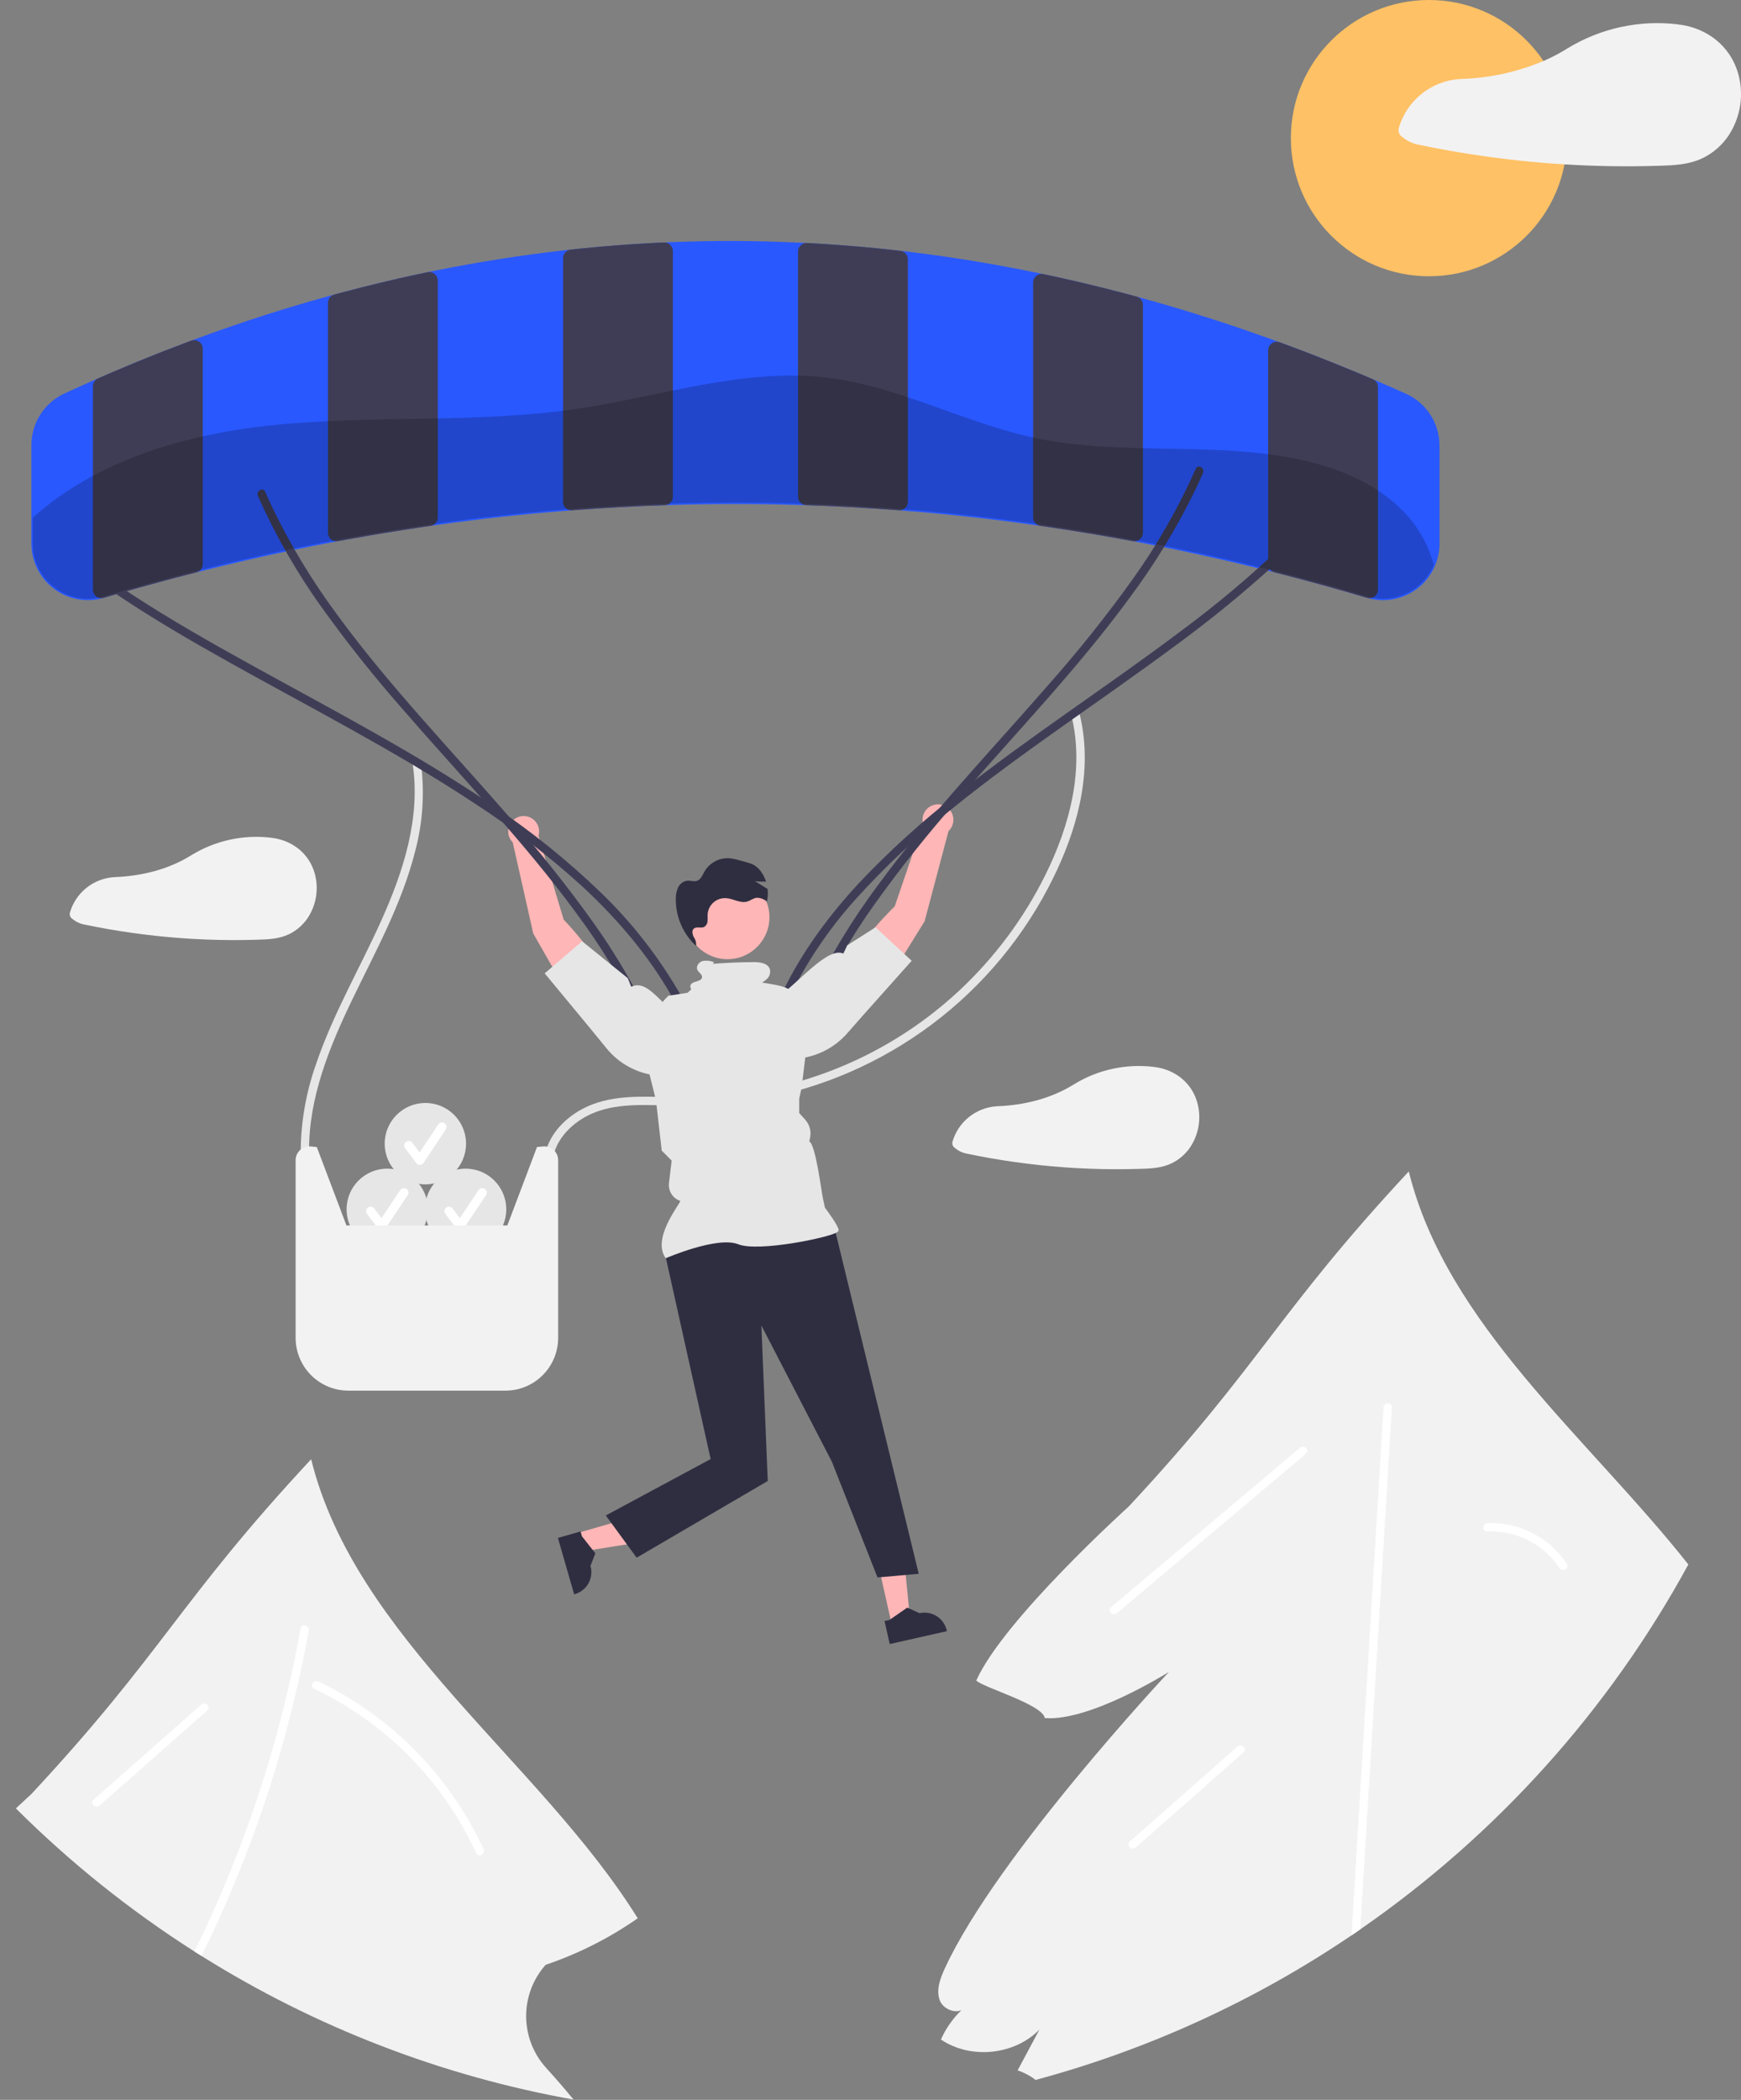 <svg width="472" height="569" viewBox="0 0 472 569" fill="none" xmlns="http://www.w3.org/2000/svg">
<rect x="0" y="0" width="472" height="569" fill="#808080" stroke="none"/>
<g clip-path="url(#clip0_263_977)">
<path d="M152.814 249.187C152.814 249.187 163.317 260.041 164.25 266.16L155.113 271.422L144.567 252.942L139.005 228.273C138.482 227.75 138.108 227.098 137.919 226.383C137.73 225.668 137.733 224.916 137.929 224.203C138.124 223.491 138.505 222.842 139.032 222.324C139.559 221.806 140.214 221.436 140.93 221.253C141.647 221.07 142.398 221.079 143.11 221.28C143.821 221.482 144.467 221.868 144.98 222.399C145.494 222.93 145.859 223.588 146.036 224.306C146.214 225.023 146.198 225.775 145.991 226.485L152.814 249.187Z" fill="#FFB6B6"/>
<path d="M250.229 223.162C250.049 222.445 250.061 221.693 250.265 220.983C250.469 220.272 250.858 219.628 251.391 219.116C251.924 218.604 252.583 218.243 253.302 218.068C254.02 217.893 254.772 217.911 255.481 218.121C256.19 218.331 256.83 218.724 257.338 219.262C257.846 219.799 258.202 220.461 258.371 221.181C258.54 221.901 258.516 222.652 258.3 223.359C258.085 224.067 257.686 224.704 257.145 225.207L250.671 249.653L239.447 267.73L230.512 262.132C231.671 256.052 242.569 245.595 242.569 245.595L250.229 223.162Z" fill="#FFB6B6"/>
<path d="M83.789 311.831C83.723 297.423 89.253 283.844 95.399 271.068C101.75 257.866 108.98 244.914 112.569 230.601C114.665 222.719 115.175 214.499 114.069 206.418C113.852 204.978 111.663 205.59 111.879 207.022C114.079 221.642 109.322 236.202 103.399 249.388C97.524 262.463 90.201 274.901 85.618 288.537C82.981 296.024 81.596 303.894 81.518 311.831C81.528 312.125 81.652 312.404 81.864 312.609C82.076 312.814 82.359 312.928 82.653 312.928C82.948 312.928 83.231 312.814 83.443 312.609C83.655 312.404 83.779 312.125 83.789 311.831Z" fill="#E6E6E6"/>
<path d="M149.807 316.665C149.321 310.532 153.651 305.415 158.761 302.6C165.247 299.027 173.096 299.334 180.264 299.546C187.616 299.84 194.98 299.489 202.272 298.499C219.492 295.997 235.876 289.463 250.092 279.429C264.308 269.396 275.953 256.146 284.078 240.759C290.819 227.997 295.564 213.283 293.669 198.71C293.44 196.937 293.114 195.179 292.692 193.443C292.346 192.023 290.155 192.624 290.501 194.047C294.03 208.525 289.985 223.69 283.57 236.76C277.673 248.742 269.63 259.541 259.84 268.623C249.586 278.134 237.574 285.55 224.478 290.456C217.677 293 210.642 294.867 203.474 296.031C196.21 297.155 188.855 297.584 181.509 297.312C174.206 297.099 166.466 296.714 159.602 299.669C154.23 301.983 149.244 306.565 147.86 312.421C147.532 313.811 147.422 315.242 147.535 316.665C147.65 318.113 149.922 318.125 149.807 316.665Z" fill="#E6E6E6"/>
<path d="M381.162 106.694C378.489 105.49 375.862 104.332 373.348 103.264C372.969 103.105 372.59 102.938 372.212 102.779L372.166 102.757C369.902 101.787 367.633 100.838 365.359 99.91C363.769 99.258 362.187 98.615 360.597 97.986C359.976 97.729 359.355 97.487 358.726 97.244C357.719 96.843 356.705 96.449 355.697 96.055C354.865 95.73 354.024 95.412 353.191 95.094C352.229 94.723 351.268 94.367 350.314 94.004C349.178 93.579 348.045 93.16 346.914 92.746C346.902 92.74 346.889 92.738 346.876 92.739C346.02 92.421 345.165 92.111 344.317 91.808C332.8 87.658 321.116 83.948 309.577 80.775C309.16 80.662 308.744 80.548 308.327 80.434C307.608 80.238 306.889 80.041 306.169 79.844C304.897 79.503 303.62 79.17 302.338 78.844C301.134 78.526 299.922 78.224 298.711 77.921C297.643 77.656 296.576 77.391 295.5 77.133C294.448 76.876 293.395 76.626 292.335 76.383C289.178 75.641 286.025 74.94 282.878 74.278C282.856 74.272 282.833 74.27 282.81 74.271C282.053 74.104 281.303 73.945 280.546 73.794C269.052 71.439 257.36 69.546 245.798 68.16C245.23 68.092 244.662 68.024 244.094 67.963H244.079C243.981 67.948 243.875 67.941 243.776 67.933C242.822 67.82 241.868 67.714 240.914 67.615C239.657 67.479 238.408 67.35 237.151 67.229C234.175 66.934 231.204 66.676 228.239 66.457C227.489 66.396 226.747 66.343 226.005 66.298C225.149 66.23 224.294 66.177 223.446 66.124C222.567 66.063 221.689 66.01 220.811 65.965C220.477 65.942 220.152 65.927 219.826 65.912C219.417 65.881 219.001 65.866 218.592 65.843C217.979 65.813 217.365 65.783 216.752 65.752C205.212 65.2 193.529 65.154 182.019 65.616C181.383 65.639 180.747 65.669 180.104 65.7H180.081C179.619 65.722 179.157 65.737 178.688 65.76C178.521 65.768 178.347 65.775 178.18 65.783C177.037 65.843 175.894 65.904 174.75 65.972C173.531 66.04 172.32 66.116 171.108 66.199C170.344 66.252 169.586 66.305 168.829 66.358C168.329 66.396 167.83 66.434 167.322 66.472C164.157 66.714 160.992 66.994 157.85 67.312C156.797 67.418 155.752 67.524 154.707 67.638C154.124 67.698 153.549 67.759 152.973 67.827C141.434 69.13 129.743 70.97 118.233 73.287C117.476 73.438 116.711 73.597 115.947 73.756C115.931 73.756 115.916 73.764 115.901 73.764C115.788 73.786 115.666 73.809 115.553 73.839C114.765 73.998 113.97 74.165 113.183 74.339C112.312 74.521 111.449 74.71 110.578 74.899C109.851 75.058 109.124 75.225 108.397 75.392C106.686 75.778 104.967 76.171 103.256 76.588C99.773 77.421 96.292 78.302 92.814 79.231C92.027 79.443 91.232 79.655 90.437 79.874C90.431 79.875 90.425 79.877 90.421 79.882C90.013 79.988 89.596 80.101 89.187 80.215C77.678 83.38 65.994 87.121 54.455 91.346C53.607 91.656 52.759 91.967 51.903 92.292C51.882 92.294 51.861 92.299 51.842 92.307C49.548 93.163 47.241 94.041 44.922 94.942C44.081 95.275 43.233 95.609 42.385 95.942C41.567 96.267 40.742 96.593 39.924 96.926C39.205 97.214 38.493 97.502 37.774 97.797C37.198 98.032 36.63 98.266 36.055 98.501C34.086 99.319 32.12 100.147 30.156 100.985C28.968 101.5 27.771 102.015 26.582 102.537C26.196 102.704 25.802 102.87 25.416 103.044C22.554 104.309 19.949 105.483 17.451 106.641C14.789 107.872 12.535 109.837 10.952 112.305C9.369 114.773 8.524 117.641 8.516 120.573V147.295C8.516 149.676 9.07 152.023 10.136 154.152C11.201 156.281 12.748 158.133 14.653 159.56C16.559 160.987 18.771 161.951 21.113 162.374C23.456 162.798 25.865 162.669 28.15 162C29.278 161.666 30.406 161.333 31.542 161C32.488 160.72 33.443 160.447 34.389 160.175C35.426 159.879 36.456 159.584 37.493 159.289C39.864 158.63 42.249 157.971 44.634 157.335C45.747 157.04 46.86 156.745 47.973 156.449C49.722 155.987 51.471 155.541 53.221 155.094C53.705 154.973 54.19 154.852 54.674 154.731C62.284 152.822 69.932 151.051 77.519 149.445C78.299 149.279 79.079 149.12 79.851 148.961C83.039 148.294 86.209 147.663 89.361 147.068L91.633 146.636H91.656C92.398 146.492 93.14 146.356 93.882 146.22C95.957 145.841 98.044 145.473 100.144 145.114C101.348 144.902 102.559 144.698 103.771 144.501C103.892 144.478 104.013 144.455 104.134 144.44C106.224 144.092 108.319 143.756 110.419 143.433C111.843 143.214 113.274 142.994 114.705 142.79C115.924 142.608 117.143 142.434 118.362 142.26C129.917 140.639 141.585 139.344 153.049 138.436C154.041 138.352 155.033 138.277 156.025 138.201C159.871 137.913 163.748 137.656 167.633 137.444C172.433 137.186 177.249 136.982 182.042 136.838C193.552 136.482 205.22 136.482 216.722 136.838C221.522 136.982 226.338 137.186 231.139 137.444C235.023 137.656 238.9 137.913 242.747 138.201C243.738 138.277 244.73 138.352 245.722 138.436C257.179 139.344 268.847 140.632 280.417 142.26C280.97 142.335 281.515 142.419 282.068 142.494C282.265 142.525 282.454 142.547 282.651 142.578C283.491 142.699 284.332 142.827 285.172 142.949C288.33 143.418 291.485 143.915 294.637 144.44C295.447 144.569 296.258 144.705 297.06 144.842C298.794 145.137 300.521 145.437 302.239 145.743C303.239 145.924 304.231 146.106 305.223 146.288C305.851 146.401 306.487 146.515 307.116 146.636C307.881 146.78 308.645 146.924 309.403 147.068C310.652 147.302 311.901 147.545 313.158 147.795C313.946 147.954 314.741 148.105 315.536 148.272C324.009 149.975 332.565 151.891 341.084 153.981C341.97 154.201 342.855 154.42 343.741 154.64C343.863 154.67 343.976 154.7 344.097 154.731C345.013 154.958 345.93 155.192 346.846 155.427C348.156 155.76 349.468 156.101 350.783 156.449C351.896 156.737 353.009 157.032 354.123 157.335C357.56 158.252 360.998 159.206 364.413 160.182C366.495 160.781 368.567 161.386 370.629 162H370.645C371.466 162.243 372.307 162.415 373.158 162.515C373.761 162.59 374.368 162.628 374.976 162.628C379.035 162.62 382.925 161 385.79 158.125C388.655 155.249 390.261 151.354 390.256 147.295V120.695C390.248 117.733 389.386 114.837 387.773 112.354C386.16 109.87 383.864 107.905 381.162 106.694Z" fill="#2958FF"/>
<path d="M53.965 92.573C53.668 92.367 53.327 92.234 52.969 92.186C52.611 92.137 52.246 92.173 51.905 92.293C51.884 92.294 51.864 92.299 51.845 92.308C49.55 93.163 47.243 94.042 44.924 94.943C44.084 95.276 43.235 95.609 42.387 95.942C41.57 96.268 40.744 96.593 39.926 96.927C39.207 97.214 38.495 97.502 37.776 97.797C37.2 98.032 36.633 98.267 36.057 98.501C34.089 99.319 32.122 100.147 30.159 100.985C28.97 101.5 27.773 102.015 26.585 102.537C26.171 102.718 25.818 103.015 25.57 103.393C25.323 103.771 25.191 104.213 25.191 104.665V159.766C25.19 160.13 25.274 160.489 25.437 160.814C25.6 161.139 25.838 161.42 26.13 161.636C26.316 161.773 26.52 161.882 26.736 161.962C27.193 162.123 27.689 162.133 28.152 161.992L31.537 160.993C32.483 160.72 33.43 160.448 34.376 160.175C35.414 159.88 36.451 159.584 37.496 159.289C39.866 158.63 42.251 157.972 44.636 157.336C45.749 157.033 46.862 156.737 47.975 156.45C49.725 155.988 51.474 155.541 53.223 155.094C53.655 154.984 54.046 154.753 54.351 154.428L54.359 154.42C54.747 153.994 54.963 153.438 54.964 152.861V94.481C54.965 94.106 54.874 93.736 54.7 93.403C54.526 93.071 54.273 92.786 53.965 92.573Z" fill="#3F3D56"/>
<path d="M117.826 74.233C117.567 74.02 117.265 73.867 116.94 73.784C116.616 73.702 116.277 73.692 115.948 73.756C115.933 73.756 115.918 73.764 115.902 73.764C115.789 73.787 115.668 73.809 115.554 73.84C114.767 73.999 113.972 74.165 113.184 74.339C112.313 74.521 111.45 74.71 110.579 74.9C109.852 75.059 109.126 75.225 108.399 75.392C106.687 75.778 104.969 76.172 103.257 76.588C99.767 77.421 96.286 78.302 92.816 79.231C92.089 79.42 91.354 79.617 90.627 79.814C90.563 79.831 90.5 79.851 90.438 79.874C90.432 79.875 90.427 79.878 90.423 79.882C89.981 80.049 89.601 80.346 89.332 80.734C89.062 81.122 88.918 81.583 88.916 82.055V144.365C88.915 144.704 88.99 145.04 89.133 145.348C89.278 145.655 89.488 145.927 89.749 146.144C89.928 146.294 90.13 146.414 90.347 146.5C90.626 146.614 90.924 146.674 91.225 146.674C91.363 146.673 91.499 146.66 91.634 146.636H91.657C92.399 146.492 93.141 146.356 93.883 146.22C95.958 145.841 98.045 145.473 100.145 145.114C101.349 144.902 102.561 144.698 103.772 144.501C103.893 144.478 104.015 144.456 104.136 144.441C106.226 144.092 108.32 143.757 110.42 143.433C111.844 143.214 113.275 142.994 114.706 142.79C115.372 142.684 116.039 142.593 116.705 142.495C117.146 142.434 117.56 142.244 117.894 141.949C118.143 141.732 118.342 141.465 118.479 141.164C118.617 140.864 118.688 140.538 118.689 140.208V76.035C118.689 75.69 118.612 75.348 118.462 75.036C118.313 74.724 118.095 74.45 117.826 74.233Z" fill="#3F3D56"/>
<path d="M181.696 66.343C181.267 65.935 180.699 65.705 180.106 65.7H179.992C179.561 65.722 179.122 65.738 178.69 65.76C178.524 65.768 178.349 65.775 178.183 65.783C177.039 65.844 175.896 65.904 174.753 65.972C173.534 66.04 172.322 66.116 171.111 66.2C170.346 66.252 169.589 66.305 168.831 66.359C168.332 66.396 167.832 66.434 167.325 66.472C164.16 66.714 160.994 66.995 157.852 67.312C156.8 67.418 155.755 67.525 154.71 67.638C154.141 67.699 153.614 67.969 153.233 68.396C152.851 68.822 152.641 69.375 152.643 69.948V135.967C152.642 136.285 152.708 136.599 152.835 136.89C152.963 137.181 153.15 137.442 153.385 137.656C153.526 137.789 153.684 137.904 153.854 137.997C154.194 138.18 154.574 138.277 154.96 138.277C155.013 138.277 155.073 138.269 155.134 138.269C155.429 138.247 155.732 138.224 156.027 138.201C159.874 137.913 163.751 137.656 167.635 137.444C171.822 137.209 176.01 137.028 180.174 136.891C180.625 136.884 181.063 136.742 181.431 136.482C181.737 136.269 181.986 135.984 182.157 135.653C182.329 135.322 182.417 134.955 182.416 134.582V68.024C182.417 67.71 182.354 67.398 182.23 67.109C182.106 66.82 181.925 66.559 181.696 66.343Z" fill="#3F3D56"/>
<path d="M244.095 67.964H244.08C243.982 67.949 243.876 67.941 243.777 67.933C242.823 67.82 241.869 67.714 240.915 67.615C239.658 67.479 238.409 67.35 237.152 67.229C234.176 66.934 231.205 66.677 228.24 66.457C227.49 66.396 226.748 66.343 226.006 66.298C225.15 66.23 224.295 66.177 223.447 66.124C222.568 66.063 221.69 66.01 220.812 65.965C220.479 65.942 220.153 65.927 219.827 65.912C219.479 65.889 219.138 65.866 218.798 65.851C218.73 65.845 218.661 65.842 218.593 65.844C218.029 65.86 217.492 66.087 217.086 66.48C216.856 66.696 216.673 66.958 216.548 67.248C216.423 67.539 216.358 67.852 216.359 68.168V134.582C216.357 134.955 216.447 135.324 216.62 135.655C216.793 135.986 217.044 136.27 217.351 136.482C217.717 136.742 218.153 136.884 218.601 136.891C222.765 137.028 226.953 137.209 231.14 137.444C235.024 137.656 238.901 137.913 242.748 138.201C243.043 138.224 243.346 138.247 243.641 138.269C243.702 138.269 243.755 138.277 243.815 138.277C244.201 138.277 244.581 138.18 244.921 137.997C245.091 137.904 245.249 137.789 245.39 137.656C245.623 137.441 245.81 137.18 245.937 136.889C246.065 136.598 246.131 136.285 246.132 135.967V70.266C246.13 69.7 245.923 69.154 245.548 68.731C245.173 68.307 244.657 68.034 244.095 67.964Z" fill="#3F3D56"/>
<path d="M308.327 80.435C308.268 80.411 308.207 80.391 308.146 80.374C307.487 80.192 306.828 80.018 306.169 79.844C304.897 79.503 303.62 79.17 302.338 78.844C301.134 78.526 299.923 78.224 298.711 77.921C297.643 77.656 296.576 77.391 295.5 77.133C294.448 76.876 293.395 76.626 292.335 76.384C289.178 75.641 286.025 74.94 282.878 74.279C282.856 74.272 282.833 74.27 282.81 74.271C282.483 74.21 282.148 74.221 281.826 74.303C281.504 74.386 281.204 74.538 280.947 74.748C280.678 74.965 280.46 75.239 280.311 75.551C280.161 75.863 280.084 76.204 280.084 76.55V140.208C280.085 140.539 280.157 140.865 280.295 141.166C280.434 141.467 280.636 141.734 280.887 141.949C281.218 142.244 281.629 142.433 282.068 142.494C282.265 142.525 282.454 142.547 282.651 142.578C283.491 142.699 284.332 142.82 285.172 142.949C288.33 143.418 291.485 143.915 294.637 144.44C295.448 144.569 296.258 144.705 297.06 144.842C298.794 145.137 300.521 145.437 302.24 145.743C303.239 145.924 304.231 146.106 305.223 146.288C305.851 146.401 306.487 146.515 307.116 146.636C307.259 146.66 307.403 146.673 307.548 146.674C307.849 146.674 308.147 146.615 308.426 146.5C308.644 146.416 308.846 146.295 309.024 146.144C309.285 145.927 309.496 145.655 309.64 145.347C309.784 145.04 309.858 144.704 309.857 144.365V82.615C309.856 82.139 309.709 81.674 309.435 81.284C309.162 80.894 308.775 80.598 308.327 80.435Z" fill="#3F3D56"/>
<path d="M372.213 102.779L372.168 102.757C369.904 101.787 367.635 100.838 365.36 99.91C363.77 99.258 362.188 98.615 360.598 97.986C359.977 97.729 359.356 97.487 358.727 97.244C357.72 96.843 356.706 96.449 355.699 96.055C354.866 95.73 354.025 95.412 353.192 95.094C352.231 94.723 351.269 94.367 350.315 94.004C349.179 93.579 348.046 93.16 346.915 92.746C346.903 92.74 346.89 92.738 346.877 92.739C346.534 92.615 346.166 92.577 345.804 92.627C345.443 92.677 345.099 92.814 344.803 93.027C344.496 93.24 344.246 93.524 344.073 93.855C343.901 94.186 343.811 94.554 343.811 94.927V152.86C343.811 153.341 343.962 153.81 344.242 154.201C344.296 154.277 344.354 154.35 344.416 154.42L344.424 154.428C344.728 154.754 345.12 154.986 345.552 155.094C345.984 155.2 346.415 155.314 346.847 155.427C348.157 155.76 349.469 156.101 350.784 156.449C351.897 156.737 353.011 157.032 354.124 157.335C357.561 158.252 360.999 159.206 364.414 160.182C366.496 160.781 368.568 161.386 370.63 162H370.646C370.855 162.059 371.072 162.09 371.289 162.091C371.545 162.09 371.798 162.046 372.039 161.962C372.256 161.885 372.461 161.775 372.645 161.636C372.935 161.419 373.17 161.136 373.332 160.811C373.494 160.487 373.577 160.129 373.576 159.766V104.892C373.577 104.446 373.449 104.009 373.207 103.634C372.965 103.259 372.62 102.962 372.213 102.779Z" fill="#3F3D56"/>
<path d="M31.595 161.037C41.455 167.682 51.751 173.656 62.126 179.452C73.226 185.653 84.441 191.643 95.543 197.84C106.711 204.074 117.781 210.509 128.459 217.558C138.843 224.278 148.66 231.836 157.813 240.154C166.481 248.178 174.333 257.145 180.505 267.242C181.241 268.447 181.952 269.665 182.639 270.898C183.351 272.175 185.314 271.031 184.6 269.752C178.722 259.458 171.403 250.057 162.866 241.833C153.939 233.237 144.274 225.442 133.982 218.538C123.374 211.277 112.315 204.697 101.129 198.372C89.975 192.065 78.677 186.021 67.465 179.82C56.911 173.983 46.409 168.019 36.299 161.434C35.107 160.657 33.921 159.871 32.741 159.076C31.526 158.257 30.387 160.224 31.595 161.037Z" fill="#3F3D56"/>
<path d="M69.919 134.381C74.644 145.027 80.448 155.16 87.241 164.622C94.193 174.311 101.63 183.644 109.522 192.584C117.416 201.679 125.547 210.564 133.498 219.608C141.359 228.549 149.067 237.648 156.106 247.257C163.09 256.61 169.157 266.615 174.22 277.133C174.833 278.437 175.425 279.75 175.997 281.073C176.577 282.41 178.534 281.255 177.958 279.926C173.234 269.28 167.43 259.147 160.637 249.685C153.684 239.996 146.248 230.663 138.356 221.723C130.462 212.628 122.331 203.743 114.38 194.699C106.519 185.758 98.811 176.659 91.772 167.05C84.787 157.697 78.721 147.692 73.658 137.174C73.045 135.87 72.453 134.557 71.881 133.234C71.301 131.897 69.343 133.052 69.919 134.381Z" fill="#3F3D56"/>
<path d="M347.596 147.927C338.933 156.194 329.758 163.907 320.125 171.022C310.13 178.545 299.864 185.697 289.648 192.915C279.45 200.122 269.287 207.391 259.494 215.145C250.044 222.476 241.17 230.519 232.95 239.206C225.278 247.477 218.402 256.587 213.248 266.649C212.628 267.859 212.034 269.082 211.465 270.317C210.857 271.635 212.814 272.791 213.427 271.463C218.223 261.35 224.467 251.989 231.963 243.676C239.889 234.886 248.529 226.766 257.794 219.401C267.421 211.587 277.475 204.318 287.585 197.148C297.809 189.898 308.112 182.757 318.181 175.292C327.907 168.218 337.23 160.603 346.103 152.484C347.146 151.512 348.18 150.528 349.202 149.533C350.253 148.512 348.646 146.907 347.596 147.927Z" fill="#3F3D56"/>
<path d="M324.184 127.017C319.46 137.663 313.656 147.796 306.863 157.257C299.905 166.943 292.46 176.269 284.556 185.199C276.654 194.287 268.522 203.172 260.577 212.221C252.721 221.168 245.037 230.284 237.998 239.893C231.013 249.246 224.947 259.251 219.884 269.769C219.271 271.073 218.679 272.386 218.107 273.708C217.531 275.036 219.488 276.194 220.068 274.855C224.792 264.209 230.597 254.075 237.39 244.614C244.347 234.929 251.792 225.603 259.696 216.673C267.598 207.585 275.73 198.7 283.676 189.651C291.531 180.704 299.216 171.588 306.254 161.979C313.239 152.626 319.305 142.621 324.369 132.103C324.982 130.799 325.574 129.486 326.146 128.163C326.721 126.836 324.765 125.678 324.184 127.017Z" fill="#3F3D56"/>
<path d="M156.49 415.429L157.922 420.395L177.762 417.237L175.649 409.906L156.49 415.429Z" fill="#FFB6B6"/>
<path d="M151.258 416.747L155.66 432.021L155.853 431.965C157.43 431.511 158.762 430.448 159.555 429.012C160.349 427.576 160.539 425.883 160.085 424.307L161.398 420.906L157.781 416.311L157.396 414.977L151.258 416.747Z" fill="#2F2E41"/>
<path d="M241.675 439.825L246.718 438.692L244.747 418.699L237.303 420.372L241.675 439.825Z" fill="#FFB6B6"/>
<path d="M241.209 445.49L256.718 442.004L256.674 441.808C256.315 440.207 255.334 438.815 253.947 437.937C252.561 437.059 250.882 436.768 249.281 437.128L245.965 435.615L241.162 438.952L239.809 439.257L241.209 445.49Z" fill="#2F2E41"/>
<path d="M226.239 332.747L249.077 426.457L237.905 427.447L225.527 396.086L206.419 359.173L208.146 401.305L172.596 422.095L164.242 410.651L192.662 395.366L180.247 339.608L183.552 332.747L226.239 332.747Z" fill="#2F2E41"/>
<path d="M180.48 340.953C176.778 335.77 183.627 327.236 184.466 325.431C183.469 325.107 182.615 324.448 182.049 323.565C181.483 322.682 181.241 321.631 181.364 320.589L181.726 317.512L182.103 314.493L179.4 311.79L179.392 311.723L177.836 298.109L175.574 289.067C174.722 285.649 174.794 282.066 175.785 278.685C176.775 275.304 178.647 272.248 181.208 269.83L186.437 268.999L192.792 262.876H203.04L206.553 266.233C213.113 267.384 214.239 267.008 219.874 273.769L217.314 294.79L216.675 297.682L216.677 301.604L218.3 303.409C218.885 304.059 219.31 304.836 219.542 305.679C219.773 306.523 219.804 307.408 219.633 308.266L219.419 309.334C221.094 310.051 222.692 322.805 223.073 324.587L223.644 327.248C224.132 327.892 227.352 332.186 227.352 333.36C227.352 333.536 227.222 333.706 226.943 333.895C224.748 335.381 205.536 339.316 200.167 337.167C194.448 334.881 180.48 340.953 180.48 340.953Z" fill="#E6E6E6"/>
<path d="M159.946 278.582L164.452 284.093C166.147 286.167 168.236 287.885 170.599 289.149C172.961 290.412 175.55 291.196 178.216 291.456C179.869 291.611 181.531 291.3 183.017 290.56C184.502 289.819 185.75 288.678 186.621 287.265C187.788 285.342 188.181 283.047 187.721 280.845C187.261 278.642 185.982 276.697 184.143 275.402C178.561 271.478 175.516 265.4 171.128 267.371L170.183 265.052L157.811 255.055L147.67 263.756L159.946 278.582Z" fill="#E6E6E6"/>
<path d="M247.168 260.346L237.358 251.274L229.706 256.146L228.676 258.428C224.364 256.296 216.012 266.916 210.289 270.63C208.403 271.856 207.052 273.753 206.511 275.936C205.969 278.12 206.277 280.428 207.373 282.393C208.19 283.837 209.395 285.024 210.852 285.819C212.309 286.614 213.959 286.986 215.616 286.893C218.29 286.733 220.906 286.045 223.313 284.87C225.721 283.695 227.872 282.055 229.644 280.046L234.351 274.706L247.168 260.346Z" fill="#E6E6E6"/>
<path d="M197.225 259.919C203.51 259.919 208.605 254.823 208.605 248.538C208.605 242.253 203.51 237.157 197.225 237.157C190.939 237.157 185.844 242.253 185.844 248.538C185.844 254.823 190.939 259.919 197.225 259.919Z" fill="#FFB6B6"/>
<path d="M188.966 256.56C188.867 256.472 188.773 256.379 188.676 256.29C188.672 256.299 188.672 256.308 188.668 256.318L188.966 256.56Z" fill="#2F2E41"/>
<path d="M207.908 244.269C207.847 244.231 207.794 244.193 207.734 244.163C206.986 243.575 206.058 243.262 205.106 243.277C204.198 243.391 203.448 244.042 202.577 244.299C200.707 244.844 198.822 243.512 196.883 243.376H196.838C196.22 243.337 195.601 243.42 195.016 243.62C194.43 243.821 193.89 244.135 193.426 244.544C192.962 244.953 192.583 245.45 192.311 246.005C192.039 246.561 191.879 247.165 191.84 247.782C191.802 248.411 191.886 249.039 191.81 249.66C191.789 249.975 191.691 250.28 191.525 250.548C191.359 250.816 191.129 251.039 190.856 251.197C190 251.584 188.849 251.008 188.122 251.606C187.479 252.144 187.714 253.189 188.1 253.938C188.551 254.57 188.772 255.337 188.728 256.112C188.714 256.173 188.696 256.234 188.675 256.293C186.923 254.661 185.532 252.68 184.593 250.477C183.654 248.274 183.187 245.899 183.223 243.504C183.193 242.449 183.411 241.401 183.859 240.445C184.085 239.969 184.425 239.555 184.849 239.242C185.273 238.929 185.768 238.726 186.29 238.651C187.184 238.575 188.107 238.976 188.955 238.688C190 238.34 190.44 237.136 190.985 236.167C191.657 235.011 192.634 234.063 193.81 233.426C194.985 232.789 196.313 232.488 197.648 232.555C198.609 232.649 199.557 232.84 200.48 233.123L202.282 233.615C202.969 233.777 203.637 234.013 204.273 234.319C205.204 234.854 205.987 235.611 206.553 236.523C207.033 237.256 207.412 238.051 207.681 238.885C206.683 238.937 205.682 238.902 204.69 238.779C205.826 239.484 206.969 240.188 208.105 240.892C208.24 242.02 208.173 243.164 207.908 244.269Z" fill="#2F2E41"/>
<path d="M387.395 74.859C408.066 74.859 424.824 58.102 424.824 37.43C424.824 16.758 408.066 0 387.395 0C366.723 0 349.965 16.758 349.965 37.43C349.965 58.102 366.723 74.859 387.395 74.859Z" fill="#FFC165"/>
<path d="M471.172 19.708C469.006 12.454 462.888 7.721 455.498 6.684C455.422 6.676 455.339 6.691 455.263 6.684C455.159 6.651 455.053 6.625 454.945 6.608C444.476 5.335 433.885 7.64 424.892 13.15C422.835 14.436 420.683 15.565 418.456 16.527C411.315 19.538 403.676 21.192 395.93 21.404C395.869 21.404 395.808 21.411 395.748 21.411C391.954 21.663 388.33 23.079 385.369 25.465C382.409 27.851 380.256 31.092 379.203 34.745C379.092 35.192 379.125 35.663 379.3 36.089C379.474 36.515 379.78 36.875 380.172 37.115C381.302 38.074 382.64 38.755 384.079 39.107C387.192 39.766 390.311 40.369 393.438 40.917C399.549 41.984 405.69 42.847 411.861 43.506C415.95 43.945 420.046 44.289 424.15 44.536C432.616 45.066 441.119 45.195 449.6 44.93C453.795 44.801 457.838 44.665 461.685 42.81C464.481 41.43 466.869 39.344 468.613 36.76C470.258 34.276 471.339 31.463 471.782 28.517C472.224 25.571 472.016 22.564 471.172 19.708Z" fill="#F2F2F2"/>
<path d="M324.533 298.545C322.973 293.32 318.566 289.905 313.236 289.156C313.175 289.148 313.122 289.163 313.061 289.156C312.987 289.134 312.911 289.116 312.834 289.103C305.285 288.18 297.646 289.843 291.163 293.82C284.916 297.719 277.64 299.484 270.28 299.771C270.237 299.77 270.194 299.773 270.151 299.779C267.417 299.961 264.805 300.982 262.671 302.701C260.537 304.42 258.985 306.755 258.225 309.388C258.144 309.71 258.167 310.05 258.293 310.358C258.418 310.666 258.639 310.925 258.922 311.099C259.735 311.791 260.7 312.282 261.739 312.53C263.98 313.007 266.236 313.439 268.493 313.84C272.892 314.605 277.329 315.226 281.774 315.703C290.808 316.674 299.899 317.018 308.98 316.733C312.001 316.642 314.917 316.543 317.688 315.203C319.707 314.209 321.432 312.706 322.693 310.842C323.878 309.05 324.656 307.021 324.974 304.897C325.292 302.773 325.141 300.605 324.533 298.545Z" fill="#F2F2F2"/>
<path d="M85.26 236.455C83.7 231.23 79.293 227.815 73.962 227.066C73.901 227.058 73.849 227.073 73.788 227.066C73.713 227.043 73.638 227.026 73.561 227.012C66.012 226.09 58.373 227.753 51.89 231.73C45.643 235.629 38.366 237.394 31.006 237.681C30.963 237.68 30.92 237.683 30.878 237.689C28.143 237.871 25.532 238.891 23.398 240.611C21.264 242.33 19.712 244.665 18.952 247.298C18.87 247.62 18.894 247.96 19.019 248.268C19.145 248.576 19.365 248.835 19.648 249.009C20.462 249.701 21.427 250.192 22.465 250.44C24.706 250.917 26.963 251.349 29.219 251.75C33.619 252.515 38.056 253.136 42.501 253.613C51.535 254.584 60.625 254.928 69.707 254.643C72.728 254.552 75.643 254.453 78.414 253.113C80.433 252.119 82.159 250.616 83.419 248.752C84.604 246.96 85.383 244.931 85.701 242.807C86.018 240.683 85.868 238.515 85.26 236.455Z" fill="#F2F2F2"/>
<path d="M148.051 560.328C150.61 563.137 153.094 566.007 155.502 568.937C119.7 562.533 85.46 549.321 54.636 530.017C53.992 529.616 53.356 529.215 52.72 528.806C35.229 517.666 18.996 504.665 4.305 490.03C6.879 487.614 8.469 486.176 8.469 486.176C44.398 447.589 48.426 434.005 84.355 395.418C96.304 443.833 146.544 477.468 172.894 519.803C165.211 525.164 156.805 529.409 147.93 532.41C147.869 532.478 147.808 532.554 147.748 532.622C144.403 536.479 142.587 541.428 142.643 546.532C142.699 551.637 144.623 556.545 148.051 560.328Z" fill="#F2F2F2"/>
<path d="M457.728 423.927C436.211 463.377 405.751 497.238 368.788 522.794C368.001 523.339 367.213 523.884 366.418 524.422C340.237 542.147 311.287 555.389 280.757 563.606C279.291 562.478 277.645 561.605 275.888 561.024V561.009C277.857 557.329 279.825 553.649 281.794 549.969C274.994 556.905 263.137 558.094 255.095 552.657C256.417 549.671 258.305 546.969 260.653 544.699C258.684 545.6 255.625 544.298 254.777 542.026C253.71 539.187 254.921 536.045 256.193 533.288C270.224 502.94 316.193 453.806 316.913 453.041C316.421 453.344 295.431 466.526 283.255 465.55C282.634 461.824 266.483 457.273 264.681 455.381C272.019 438.881 306.047 408.184 306.047 408.184C341.976 369.598 346.004 356.014 381.933 317.427C392.155 358.846 430.394 389.444 457.728 423.927Z" fill="#F2F2F2"/>
<g opacity="0.2">
<path d="M0 149.963C0.224 149.667 0.458 149.382 0.686 149.09L0.698 148.974L0 149.963Z" fill="black"/>
<path d="M388.717 153.085C387.461 156.072 385.269 158.57 382.471 160.203C379.673 161.836 376.42 162.516 373.202 162.141C372.367 162.041 371.541 161.871 370.734 161.634C361.882 158.999 353.033 156.576 344.186 154.365C332.616 151.457 321.047 148.901 309.477 146.695C299.807 144.847 290.138 143.244 280.468 141.886C268.891 140.258 257.318 138.981 245.751 138.055C236.082 137.275 226.41 136.743 216.735 136.457C205.165 136.101 193.598 136.101 182.033 136.457C172.364 136.745 162.692 137.278 153.017 138.055C141.447 138.979 129.877 140.256 118.307 141.886C108.638 143.249 98.966 144.852 89.292 146.695C77.722 148.898 66.152 151.455 54.582 154.365C45.73 156.584 36.884 159.007 28.042 161.634C27.235 161.871 26.409 162.041 25.574 162.141C23.478 162.387 21.355 162.185 19.343 161.551C17.331 160.917 15.476 159.864 13.9 158.461C12.325 157.058 11.064 155.338 10.201 153.413C9.338 151.488 8.892 149.402 8.893 147.293V140.296C25.967 124.857 50.122 117.702 73.413 115.263C101.111 112.363 129.256 114.839 156.803 110.728C179.262 107.373 201.576 99.642 224.125 102.33C243.775 104.663 261.682 114.733 281.059 118.762C305.365 123.812 331.026 119.17 355.113 125.175C364.555 127.522 373.808 131.649 380.555 138.653C384.464 142.688 387.274 147.656 388.717 153.085Z" fill="black"/>
</g>
<path d="M377.352 381.357C376.663 392.677 375.976 404 375.292 415.325C374.081 435.33 372.869 455.338 371.658 475.348C370.704 491.166 369.747 506.981 368.788 522.794C368.001 523.339 367.213 523.884 366.418 524.422C366.88 516.873 367.337 509.323 367.788 501.774C369 481.761 370.212 461.754 371.423 441.751C372.642 421.617 373.861 401.486 375.08 381.357C375.164 379.896 377.435 379.896 377.352 381.357Z" fill="white"/>
<path d="M302.809 437.127L342.841 403.374L354.073 393.903C355.192 392.96 353.578 391.36 352.466 392.297L312.434 426.05L301.202 435.52C300.083 436.464 301.697 438.064 302.809 437.127Z" fill="white"/>
<path d="M307.921 500.612L337.112 474.856C338.21 473.887 336.598 472.285 335.505 473.249L306.315 499.006C305.216 499.975 306.828 501.577 307.921 500.612Z" fill="white"/>
<path d="M27.001 489.254L56.192 463.498C57.29 462.529 55.678 460.927 54.585 461.892L25.395 487.648C24.296 488.617 25.908 490.219 27.001 489.254Z" fill="white"/>
<path d="M403.271 414.988C407.103 414.825 410.912 415.65 414.333 417.385C417.754 419.119 420.671 421.705 422.804 424.892C423.602 426.11 425.57 424.973 424.765 423.746C422.429 420.218 419.225 417.351 415.461 415.419C411.696 413.488 407.498 412.557 403.271 412.716C401.815 412.784 401.807 415.056 403.271 414.988Z" fill="white"/>
<path d="M85.164 457.598C104.588 466.842 120.145 482.621 129.114 502.174C129.723 503.501 131.681 502.348 131.075 501.027C123.943 485.624 112.791 472.428 98.793 462.828C94.828 460.107 90.654 457.702 86.31 455.636C84.997 455.011 83.843 456.969 85.164 457.598Z" fill="white"/>
<path d="M83.705 441.804C82.145 450.474 80.242 459.073 77.996 467.602C74.026 482.664 69.001 497.428 62.958 511.784C60.368 517.948 57.594 524.025 54.636 530.017C53.993 529.616 53.357 529.215 52.721 528.806C59.489 515.051 65.293 500.842 70.091 486.282C74.951 471.543 78.767 456.481 81.509 441.206C81.767 439.767 83.963 440.381 83.705 441.804Z" fill="white"/>
<path d="M104.989 338.725C111.08 338.725 116.017 333.788 116.017 327.697C116.017 321.606 111.08 316.669 104.989 316.669C98.898 316.669 93.961 321.606 93.961 327.697C93.961 333.788 98.898 338.725 104.989 338.725Z" fill="#E6E6E6"/>
<path d="M103.485 333.437C103.295 333.437 103.107 333.392 102.937 333.307C102.766 333.222 102.618 333.098 102.504 332.946L99.495 328.934C99.3 328.674 99.216 328.347 99.262 328.025C99.308 327.703 99.48 327.412 99.741 327.217C100.001 327.022 100.328 326.938 100.65 326.984C100.972 327.03 101.263 327.202 101.458 327.462L103.426 330.087L108.482 322.504C108.571 322.369 108.686 322.253 108.82 322.162C108.954 322.072 109.104 322.009 109.262 321.977C109.421 321.945 109.584 321.944 109.742 321.975C109.901 322.007 110.052 322.069 110.186 322.158C110.321 322.248 110.436 322.363 110.526 322.498C110.616 322.632 110.678 322.783 110.709 322.941C110.741 323.1 110.74 323.263 110.708 323.421C110.676 323.58 110.614 323.73 110.523 323.864L104.506 332.89C104.397 333.054 104.251 333.188 104.079 333.283C103.907 333.378 103.716 333.431 103.519 333.436L103.485 333.437Z" fill="white"/>
<path d="M126.227 338.725C132.318 338.725 137.255 333.788 137.255 327.697C137.255 321.606 132.318 316.669 126.227 316.669C120.137 316.669 115.199 321.606 115.199 327.697C115.199 333.788 120.137 338.725 126.227 338.725Z" fill="#E6E6E6"/>
<path d="M124.724 333.437C124.533 333.437 124.345 333.392 124.175 333.307C124.005 333.222 123.856 333.098 123.742 332.946L120.734 328.934C120.538 328.674 120.455 328.347 120.501 328.025C120.547 327.703 120.719 327.412 120.979 327.217C121.239 327.022 121.566 326.938 121.888 326.984C122.211 327.03 122.501 327.202 122.696 327.462L124.665 330.087L129.72 322.504C129.809 322.369 129.924 322.253 130.058 322.162C130.192 322.072 130.342 322.009 130.501 321.977C130.659 321.945 130.822 321.944 130.981 321.975C131.139 322.007 131.29 322.069 131.425 322.158C131.559 322.248 131.674 322.363 131.764 322.498C131.854 322.632 131.916 322.783 131.948 322.941C131.979 323.1 131.979 323.263 131.947 323.421C131.915 323.58 131.852 323.73 131.762 323.864L125.744 332.89C125.635 333.054 125.489 333.188 125.317 333.283C125.146 333.378 124.954 333.431 124.758 333.436L124.724 333.437Z" fill="white"/>
<path d="M115.321 320.931C121.412 320.931 126.349 315.993 126.349 309.903C126.349 303.812 121.412 298.875 115.321 298.875C109.23 298.875 104.293 303.812 104.293 309.903C104.293 315.993 109.23 320.931 115.321 320.931Z" fill="#E6E6E6"/>
<path d="M113.815 315.643C113.625 315.643 113.437 315.598 113.267 315.513C113.096 315.428 112.948 315.304 112.834 315.152L109.825 311.14C109.63 310.88 109.546 310.553 109.592 310.231C109.638 309.909 109.811 309.618 110.071 309.423C110.331 309.228 110.658 309.144 110.98 309.19C111.302 309.236 111.593 309.408 111.788 309.668L113.757 312.292L118.812 304.709C118.993 304.44 119.274 304.254 119.592 304.191C119.91 304.128 120.24 304.194 120.51 304.374C120.78 304.554 120.967 304.833 121.032 305.151C121.096 305.469 121.032 305.8 120.853 306.07L114.836 315.096C114.727 315.26 114.581 315.394 114.409 315.489C114.238 315.584 114.046 315.637 113.849 315.642L113.815 315.643Z" fill="white"/>
<path d="M147.209 310.658L145.581 310.821L137.545 332.059H93.921L85.885 310.821L84.256 310.658C83.736 310.606 83.211 310.663 82.715 310.827C82.219 310.99 81.762 311.255 81.375 311.606C80.987 311.957 80.678 312.384 80.466 312.862C80.254 313.34 80.144 313.856 80.144 314.379V362.519C80.144 364.399 80.515 366.26 81.234 367.996C81.953 369.733 83.007 371.31 84.336 372.639C85.665 373.968 87.243 375.022 88.979 375.742C90.716 376.461 92.577 376.831 94.456 376.831H137.009C138.889 376.831 140.75 376.461 142.486 375.742C144.222 375.022 145.8 373.968 147.129 372.639C148.458 371.31 149.512 369.733 150.232 367.996C150.951 366.26 151.321 364.399 151.321 362.519V314.379C151.321 313.856 151.211 313.34 151 312.862C150.788 312.384 150.478 311.957 150.091 311.606C149.703 311.255 149.247 310.99 148.751 310.827C148.254 310.663 147.729 310.606 147.209 310.658Z" fill="#F2F2F2"/>
<path d="M208.7 262.585C208.162 261.001 206.086 260.702 204.413 260.707C200.685 260.718 196.96 260.877 193.24 261.183L193.613 260.752C192.625 260.335 191.537 260.213 190.481 260.4C189.455 260.692 188.612 261.87 189.075 262.83C189.424 263.552 190.396 264.01 190.327 264.808C190.208 266.159 187.594 265.71 187.187 267.003C187.131 267.26 187.156 267.528 187.259 267.77C187.362 268.012 187.537 268.217 187.76 268.355C188.213 268.623 188.721 268.784 189.245 268.826C194.779 269.629 200.427 268.901 205.575 266.72C206.475 266.393 207.296 265.881 207.985 265.216C208.325 264.879 208.57 264.458 208.696 263.996C208.822 263.534 208.823 263.047 208.7 262.585Z" fill="#E6E6E6"/>
</g>
<defs>
<clipPath id="clip0_263_977">
<rect width="472" height="568.937" fill="white"/>
</clipPath>
</defs>
</svg>
